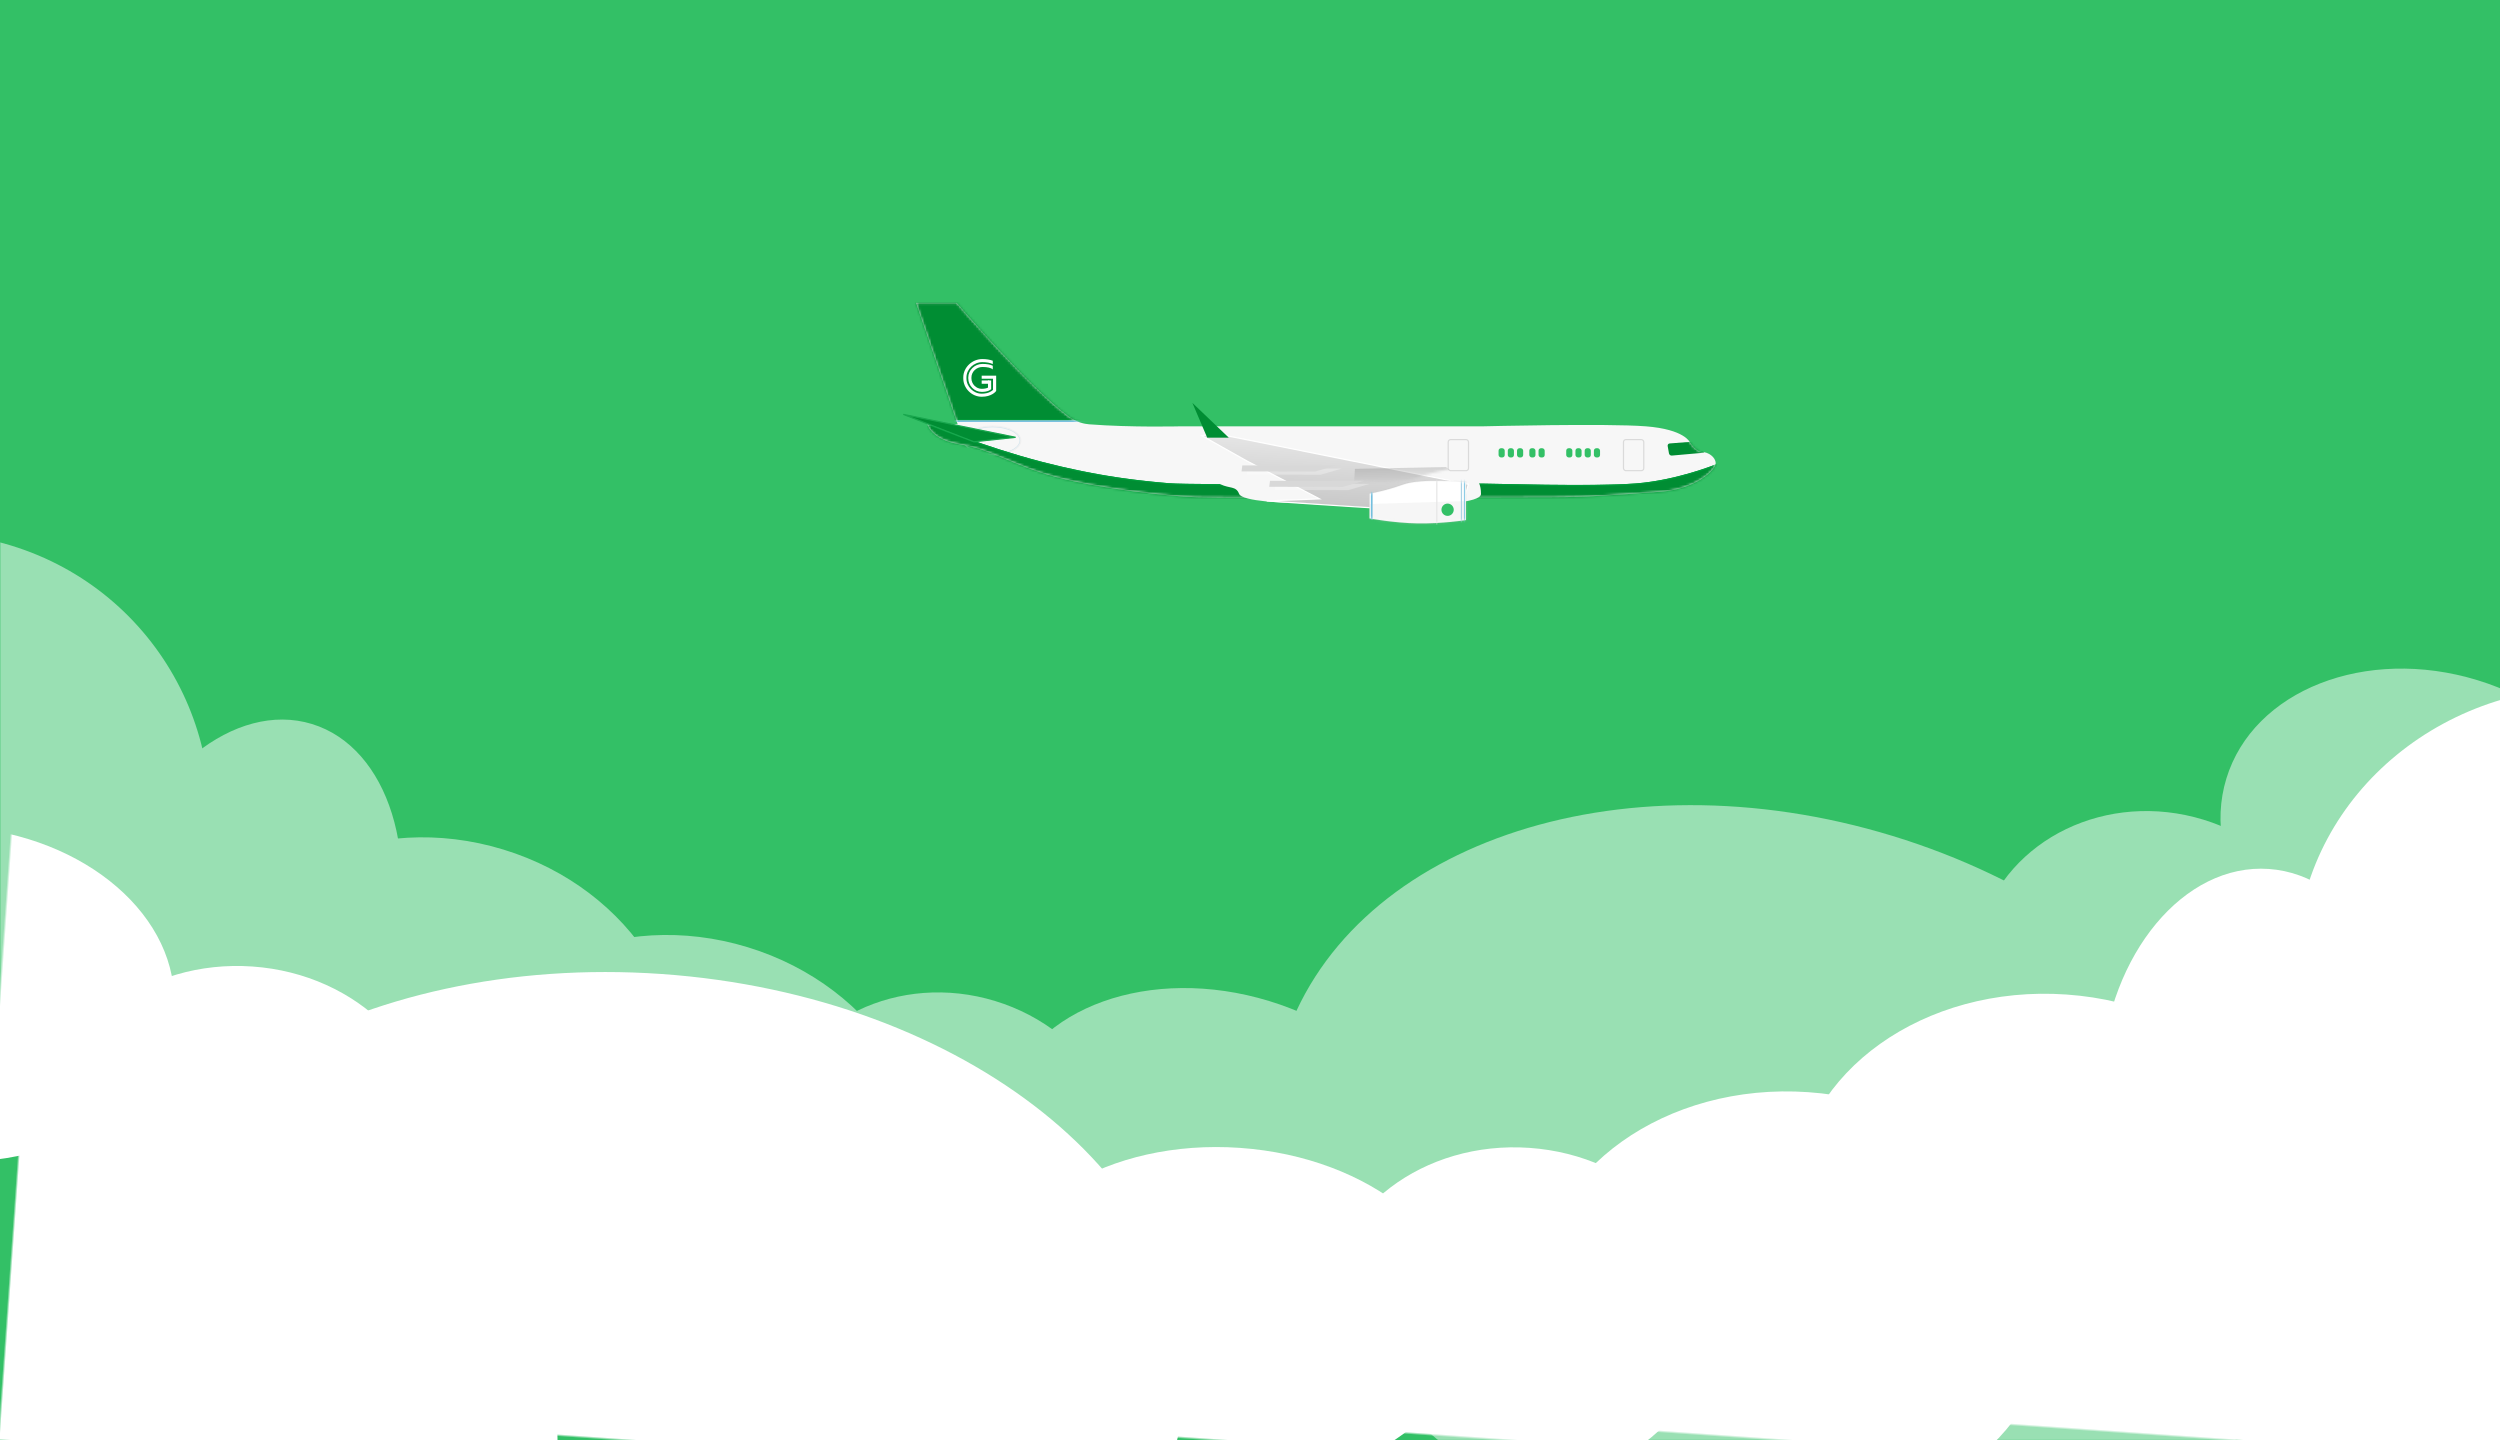           <svg width="1024px" height="590px" viewBox="0 0 1024 590" version="1.1" xmlns="http://www.w3.org/2000/svg" xmlns:xlink="http://www.w3.org/1999/xlink">
              <rect x="0" y="0" width="1024" height="590" fill="#333333" stroke="none"/>
              <!-- Generator: Sketch 46.1 (44463) - http://www.bohemiancoding.com/sketch -->
              <desc>Created with Sketch.</desc>
              <defs>
                  <rect id="path-1" x="0" y="0" width="1029" height="640"></rect>
                  <path d="M0.185,0.067 L16.817,0.067 C16.817,0.067 46.395,34.638 62.666,46.601 C66.021,49.067 69.267,49.653 71.066,49.795 C88.34,51.151 108.691,50.618 108.691,50.618 L232.624,50.618 C232.624,50.618 282.978,49.37 299.037,50.618 C315.095,51.866 317.141,57.188 317.141,57.188 C317.141,57.188 319.632,61.142 322.133,61.142 C324.635,61.142 327.702,63.217 327.702,65.763 C327.702,68.308 319.9,76.399 304.694,77.447 C289.488,78.495 276.124,79.671 260.262,79.671 C244.399,79.671 127.975,80.161 115.136,79.687 C102.298,79.212 74.959,76.07 57.267,71.327 C39.574,66.583 31.091,60.037 18.674,58.112 C6.258,56.187 4.825,49.795 4.825,49.795 L17.2,49.693 L0.185,0.067 Z" id="path-3"></path>
                  <ellipse id="path-5" cx="31.488" cy="56.442" rx="11.336" ry="5.669"></ellipse>
                  <rect id="path-6" x="-5.038" y="-7.181" width="85.648" height="55.434"></rect>
                  <path d="M328.566,65.901 C328.566,65.901 312.452,72.638 295.072,74.009 C277.692,75.379 237.207,74.078 232.152,74.078 C227.097,74.078 114.612,74.843 103.67,73.918 C92.727,72.993 75.414,71.288 51.806,65.176 C28.199,59.064 4.802,49.453 4.802,49.453 L4.802,54.671 L-0.89,116.08 L141.918,119.779 L274.33,120.559 L336.97,114.76 L328.566,65.901 Z" id="path-7"></path>
                  <polygon id="path-8" points="45.988 14.431 -3.64623444e-15 5.039 28.902 16.26"></polygon>
                  <linearGradient x1="50%" y1="0%" x2="50%" y2="100%" id="linearGradient-9">
                      <stop stop-color="#E6E6E6" offset="0%"></stop>
                      <stop stop-color="#C8C8C8" offset="100%"></stop>
                  </linearGradient>
                  <path d="M230.457,32.722 C230.457,32.722 212.118,31.06 204.726,33.739 C197.334,36.417 190.95,37.462 190.95,37.462 L190.95,47.656 C190.95,47.656 200.9,49.528 210.703,49.7 C220.507,49.871 230.457,48.348 230.457,48.348 L230.457,32.722 Z" id="path-10"></path>
                  <linearGradient x1="48.689%" y1="13.171%" x2="50%" y2="100%" id="linearGradient-12">
                      <stop stop-color="#FFFFFF" offset="0%"></stop>
                      <stop stop-color="#626262" offset="100%"></stop>
                  </linearGradient>
              </defs>
              <g id="Welcome" stroke="none" stroke-width="1" fill="none" fill-rule="evenodd">
                  <g id="Desktop">
                      <g id="Assets" transform="translate(0, -50)">
                          <mask id="mask-2" fill="white">
                              <use xlink:href="#path-1"></use>
                          </mask>
                          <use id="Rectangle-1" fill="#33C066" xlink:href="#path-1"></use>
                          <g id="Group" opacity="0.5" mask="url(#mask-2)" fill="#FFFFFF">
                              <g transform="translate(462.6, 496.024) scale(-1, 1) translate(-462.6, -496.024) translate(-172.4, 239.024)">
                                  <path d="M102.916,223.714 C55.123,223.714 16.38,193.014 16.38,155.143 C16.38,117.272 55.123,86.571 102.916,86.571 C150.709,86.571 189.453,117.272 189.453,155.143 C189.453,193.014 150.709,223.714 102.916,223.714 L102.916,223.714 Z" id="Oval-1-Copy-17" transform="translate(102.916, 155.143) rotate(-17) translate(-102.916, -155.143) "></path>
                                  <path d="M215.143,280.857 C174.071,280.857 140.776,250.157 140.776,212.286 C140.776,174.415 174.071,143.714 215.143,143.714 C256.215,143.714 289.51,174.415 289.51,212.286 C289.51,250.157 256.215,280.857 215.143,280.857 L215.143,280.857 Z" id="Oval-1-Copy-16" transform="translate(215.143, 212.286) rotate(-17) translate(-215.143, -212.286) "></path>
                                  <path d="M597.796,355.143 C547.017,355.143 505.852,324.442 505.852,286.571 C505.852,248.7 547.017,218 597.796,218 C648.576,218 689.741,248.7 689.741,286.571 C689.741,324.442 648.576,355.143 597.796,355.143 L597.796,355.143 Z" id="Oval-1-Copy-15" transform="translate(597.796, 286.571) rotate(-17) translate(-597.796, -286.571) "></path>
                                  <path d="M710.023,355.143 C668.952,355.143 635.656,324.442 635.656,286.571 C635.656,248.7 668.952,218 710.023,218 C751.095,218 784.391,248.7 784.391,286.571 C784.391,324.442 751.095,355.143 710.023,355.143 L710.023,355.143 Z" id="Oval-1-Copy-14" transform="translate(710.023, 286.571) rotate(-17) translate(-710.023, -286.571) "></path>
                                  <path d="M816.842,369.429 C761.582,369.429 716.784,330.413 716.784,282.286 C716.784,234.158 761.582,195.143 816.842,195.143 C872.102,195.143 916.9,234.158 916.9,282.286 C916.9,330.413 872.102,369.429 816.842,369.429 L816.842,369.429 Z" id="Oval-1-Copy-13" transform="translate(816.842, 282.286) rotate(-17) translate(-816.842, -282.286) "></path>
                                  <path d="M916.9,329.429 C861.639,329.429 816.842,290.413 816.842,242.286 C816.842,194.158 861.639,155.143 916.9,155.143 C972.16,155.143 1016.957,194.158 1016.957,242.286 C1016.957,290.413 972.16,329.429 916.9,329.429 L916.9,329.429 Z" id="Oval-1-Copy-12" transform="translate(916.9, 242.286) rotate(-17) translate(-916.9, -242.286) "></path>
                                  <path d="M995.323,278 C962.466,278 935.83,238.985 935.83,190.857 C935.83,142.729 962.466,103.714 995.323,103.714 C1028.181,103.714 1054.817,142.729 1054.817,190.857 C1054.817,238.985 1028.181,278 995.323,278 L995.323,278 Z" id="Oval-1-Copy-11" transform="translate(995.323, 190.857) rotate(-17) translate(-995.323, -190.857) "></path>
                                  <path d="M1126.48,258 C1063.005,258 1011.549,206.833 1011.549,143.714 C1011.549,80.596 1063.005,29.429 1126.48,29.429 C1189.955,29.429 1241.411,80.596 1241.411,143.714 C1241.411,206.833 1189.955,258 1126.48,258 L1126.48,258 Z" id="Oval-1-Copy-10" transform="translate(1126.48, 143.714) rotate(-17) translate(-1126.48, -143.714) "></path>
                                  <path d="M367.934,458 C249.946,458 154.297,388.284 154.297,302.286 C154.297,216.287 249.946,146.571 367.934,146.571 C485.922,146.571 581.571,216.287 581.571,302.286 C581.571,388.284 485.922,458 367.934,458 L367.934,458 Z" id="Oval-1-Copy-9" transform="translate(367.934, 302.286) rotate(-17) translate(-367.934, -302.286) "></path>
                              </g>
                          </g>
                          <ellipse id="Oval-1" fill="#FFFFFF" mask="url(#mask-2)" transform="translate(-20.008, 457.143) rotate(4) translate(20.008, -457.143) " cx="-20.008" cy="457.143" rx="91.467" ry="68.571"></ellipse>
                          <ellipse id="Oval-1-Copy" fill="#FFFFFF" mask="url(#mask-2)" transform="translate(98.612, 514.286) rotate(4) translate(-98.612, -514.286) " cx="98.612" cy="514.286" rx="78.604" ry="68.571"></ellipse>
                          <ellipse id="Oval-1-Copy-3" fill="#FFFFFF" mask="url(#mask-2)" transform="translate(503.067, 588.571) rotate(4) translate(-503.067, -588.571) " cx="503.067" cy="588.571" rx="97.183" ry="68.571"></ellipse>
                          <ellipse id="Oval-1-Copy-4" fill="#FFFFFF" mask="url(#mask-2)" transform="translate(621.688, 588.571) rotate(4) translate(-621.688, -588.571) " cx="621.688" cy="588.571" rx="78.604" ry="68.571"></ellipse>
                          <ellipse id="Oval-1-Copy-5" fill="#FFFFFF" mask="url(#mask-2)" transform="translate(734.592, 584.286) rotate(4) translate(-734.592, -584.286) " cx="734.592" cy="584.286" rx="105.758" ry="87.143"></ellipse>
                          <ellipse id="Oval-1-Copy-6" fill="#FFFFFF" mask="url(#mask-2)" transform="translate(840.35, 544.286) rotate(4) translate(-840.35, -544.286) " cx="840.35" cy="544.286" rx="105.758" ry="87.143"></ellipse>
                          <ellipse id="Oval-1-Copy-7" fill="#FFFFFF" mask="url(#mask-2)" transform="translate(923.242, 492.857) rotate(4) translate(-923.242, -492.857) " cx="923.242" cy="492.857" rx="62.883" ry="87.143"></ellipse>
                          <ellipse id="Oval-1-Copy-8" fill="#FFFFFF" mask="url(#mask-2)" transform="translate(1061.871, 445.714) rotate(4) translate(-1061.871, -445.714) " cx="1061.871" cy="445.714" rx="121.479" ry="114.286"></ellipse>
                          <path d="M260.108,760 C384.819,760 485.917,690.284 485.917,604.286 C485.917,518.287 384.819,448.571 260.108,448.571 C135.398,448.571 34.3,518.287 34.3,604.286 C34.3,690.284 135.398,760 260.108,760 Z" id="Oval-1-Copy-2" fill="#FFFFFF" mask="url(#mask-2)" transform="translate(260.108, 604.286) rotate(4) translate(-260.108, -604.286) "></path>
                          <path d="M917.525,788.571 C1042.236,788.571 1143.333,718.856 1143.333,632.857 C1143.333,546.859 1042.236,477.143 917.525,477.143 C792.815,477.143 691.717,546.859 691.717,632.857 C691.717,718.856 792.815,788.571 917.525,788.571 Z" id="Oval-1-Copy-18" fill="#FFFFFF" mask="url(#mask-2)" transform="translate(917.525, 632.857) rotate(4) translate(-917.525, -632.857) "></path>
                          <path d="M2.858,788.571 C127.569,788.571 228.667,718.856 228.667,632.857 C228.667,546.859 127.569,477.143 2.858,477.143 C-121.852,477.143 -222.95,546.859 -222.95,632.857 C-222.95,718.856 -121.852,788.571 2.858,788.571 Z" id="Oval-1-Copy-19" fill="#FFFFFF" mask="url(#mask-2)" transform="translate(2.858, 632.857) rotate(4) translate(-2.858, -632.857) "></path>
                          <g id="plane" mask="url(#mask-2)">
                              <g transform="translate(370, 174)">
                                  <g id="Group" stroke-width="1" fill="none" transform="translate(5.038, 0)">
                                      <mask id="mask-4" fill="white">
                                          <use xlink:href="#path-3"></use>
                                      </mask>
                                      <use id="Path-1" fill="#F7F7F7" xlink:href="#path-3"></use>
                                      <g id="Oval-1" mask="url(#mask-4)" stroke-width="0.5">
                                          <use stroke="#D2E5EE" xlink:href="#path-5"></use>
                                          <ellipse stroke="#F0F0F0" cx="31.488" cy="56.442" rx="11.586" ry="5.919"></ellipse>
                                      </g>
                                      <g id="Rectangle-1" mask="url(#mask-4)">
                                          <use fill="#008D33" fill-rule="evenodd" xlink:href="#path-6"></use>
                                          <rect stroke="#009D3B" stroke-width="0.5" x="-4.788" y="-6.931" width="85.148" height="54.934"></rect>
                                          <rect stroke="#FFFFFF" stroke-width="0.5" x="-5.288" y="-7.431" width="86.148" height="55.934"></rect>
                                          <rect stroke="#50AED7" stroke-width="0.5" x="-5.288" y="-7.431" width="86.148" height="55.934"></rect>
                                      </g>
                                      <g id="Group-4" mask="url(#mask-4)" fill="#FFFFFF">
                                          <g transform="translate(19, 23)">
                                              <polygon id="Fill-18" points="11.197 10.193 8.058 10.193 8.058 8.835 11.197 8.835"></polygon>
                                              <path d="M8.344,3.315 C10.405,3.315 11.899,3.666 12.553,4.303 L12.6,4.258 L12.6,2.81 C11.61,2.312 10.186,2.061 8.344,2.061 C5.213,2.061 2.569,4.6 2.569,7.61 L2.569,7.969 C2.569,10.981 5.086,13.52 8.069,13.52 C10.617,13.52 11.633,12.65 11.741,12.552 L11.941,12.365 L11.941,8.832 L10.647,8.832 L10.647,11.764 C10.299,11.949 9.499,12.264 8.069,12.264 C5.789,12.264 3.86,10.298 3.86,7.969 L3.86,7.61 C3.86,5.281 5.914,3.315 8.344,3.315" id="Fill-20"></path>
                                              <path d="M8.058,8.125 L12.698,8.125 L12.698,12.688 C12.3,13.094 10.921,14.254 8.07,14.254 C4.677,14.254 1.812,11.375 1.812,7.97 L1.812,7.611 C1.812,4.204 4.804,1.327 8.345,1.327 C10.023,1.327 11.54,1.612 12.601,2.121 L12.601,0.751 C11.427,0.315 9.938,0.068 8.345,0.068 C4.101,0.068 0.518,3.524 0.518,7.611 L0.518,7.97 C0.518,12.057 3.976,15.51 8.07,15.51 C12.159,15.51 13.801,13.377 13.867,13.286 L13.992,13.124 L13.992,6.867 L8.058,6.867 L8.058,8.125 Z" id="Fill-21"></path>
                                          </g>
                                      </g>
                                      <g id="Path-2" mask="url(#mask-4)">
                                          <use fill="#008D33" fill-rule="evenodd" xlink:href="#path-7"></use>
                                          <path stroke="#009D3B" stroke-width="0.5" d="M328.373,66.251 C328.213,66.315 328.009,66.396 327.761,66.493 C327.029,66.779 326.181,67.098 325.227,67.441 C322.501,68.421 319.471,69.402 316.217,70.316 C309.111,72.314 301.961,73.716 295.092,74.258 C288.884,74.747 279.398,74.932 267.291,74.877 C260.845,74.848 254.081,74.755 246.462,74.607 C245.935,74.597 233.238,74.328 232.152,74.328 C231.525,74.328 211.664,74.434 202.439,74.476 C190.114,74.533 178.506,74.576 167.572,74.601 C131.469,74.684 108.337,74.564 103.649,74.167 C85.855,72.663 71.151,70.442 51.744,65.418 C45.858,63.894 39.678,62.074 33.313,60.021 C26.303,57.76 19.438,55.338 13.003,52.915 C10.75,52.067 8.713,51.28 6.925,50.573 C6.299,50.326 5.749,50.106 5.28,49.917 C5.196,49.883 5.12,49.852 5.052,49.824 L5.051,54.694 L-0.617,115.837 L141.919,119.529 L274.307,120.31 L336.677,114.536 L328.373,66.251 Z"></path>
                                      </g>
                                      <path d="M318.215,56.906 L308.858,57.637 C308.31,57.679 307.944,58.156 308.04,58.698 L308.573,61.71 C308.669,62.253 309.191,62.654 309.753,62.604 L323.05,61.418 L318.215,56.906 Z" id="Combined-Shape" fill="#008D33" mask="url(#mask-4)"></path>
                                  </g>
                                  <g id="Group-2" stroke-width="1" fill="none" transform="translate(0, 40.694)">
                                      <ellipse id="Oval-2" fill="#78C0DF" cx="216.638" cy="37.796" rx="1.26" ry="1.26"></ellipse>
                                      <g id="Path-3" stroke-width="0.5">
                                          <use stroke="#009D3B" fill="#008D33" fill-rule="evenodd" xlink:href="#path-8"></use>
                                          <use stroke-opacity="0.1" stroke="#FFFFFF" xlink:href="#path-8"></use>
                                      </g>
                                      <path d="M133.68,23.937 L130.724,30.773 C130.724,30.773 126.219,31.879 129.95,33.68 C133.68,35.482 136.301,34.315 137.513,37.564 C138.725,40.814 157.514,41.302 160.185,41.302 C162.856,41.302 236.618,45.16 236.618,37.614 C236.618,30.068 231.859,29.916 228.376,27.948 C224.893,25.98 133.68,23.937 133.68,23.937 Z" id="Path-4" fill="#F7F7F7"></path>
                                      <rect id="Rectangle-2-Copy-23" fill="#33C066" x="243.814" y="18.898" width="2.519" height="3.78" rx="1"></rect>
                                      <rect id="Rectangle-2-Copy-22" fill="#33C066" x="247.593" y="18.898" width="2.519" height="3.78" rx="1"></rect>
                                      <rect id="Rectangle-2-Copy-21" fill="#33C066" x="251.371" y="18.898" width="2.519" height="3.78" rx="1"></rect>
                                      <rect id="Rectangle-2-Copy-20" fill="#33C066" x="256.409" y="18.898" width="2.519" height="3.78" rx="1"></rect>
                                      <rect id="Rectangle-2-Copy-19" fill="#33C066" x="260.188" y="18.898" width="2.519" height="3.78" rx="1"></rect>
                                      <rect id="Rectangle-2-Copy-17" fill="#33C066" x="271.524" y="18.898" width="2.519" height="3.78" rx="1"></rect>
                                      <rect id="Rectangle-2-Copy-16" fill="#33C066" x="275.302" y="18.898" width="2.519" height="3.78" rx="1"></rect>
                                      <rect id="Rectangle-2-Copy-15" fill="#33C066" x="279.081" y="18.898" width="2.519" height="3.78" rx="1"></rect>
                                      <rect id="Rectangle-2-Copy-14" fill="#33C066" x="282.859" y="18.898" width="2.519" height="3.78" rx="1"></rect>
                                      <rect id="Rectangle-2-Copy-28" stroke="#979797" stroke-width="0.5" opacity="0.3" x="223.185" y="15.368" width="8.317" height="12.729" rx="1"></rect>
                                      <rect id="Rectangle-2-Copy-36" stroke="#979797" stroke-width="0.5" opacity="0.3" x="294.978" y="15.368" width="8.317" height="12.729" rx="1"></rect>
                                      <path d="M127.324,15.461 L231.608,30.783 L229.838,38.812 C229.838,38.812 215.131,42.538 200.74,42.538 C186.349,42.538 149.501,41.929 149.501,41.929 L171.032,39.942 L140.31,25.908 L121.547,16.623 L127.324,15.461 Z" id="Path-5" stroke="#FFFFFF" stroke-width="0.5" fill="url(#linearGradient-9)" transform="translate(176.578, 29) rotate(3) translate(-176.578, -29) "></path>
                                      <polygon id="Path-15" fill="#008D33" points="118.395 0.324 124.467 14.566 133.3 14.566"></polygon>
                                      <mask id="mask-11" fill="white">
                                          <use xlink:href="#path-10"></use>
                                      </mask>
                                      <use id="Path-6" stroke-opacity="0.1" stroke="#979797" stroke-width="0.5" fill="#FFFFFF" xlink:href="#path-10"></use>
                                      <polygon id="Path-11" fill="#DBDCDA" opacity="0.5" mask="url(#mask-11)" points="189.021 41.789 232.48 40.477 231.83 51.532 194.551 52.263 186.845 46.528"></polygon>
                                      <polygon id="Path-11-Copy" fill="url(#linearGradient-12)" opacity="0.5" mask="url(#mask-11)" transform="translate(207.144, 32.512) scale(-1, -1) translate(-207.144, -32.512) " points="186.501 29.19 229.961 26.619 229.311 37.673 192.032 38.405 184.326 32.669"></polygon>
                                      <path d="M192.077,27.087 L192.077,54.804" id="Line-Copy" stroke="#ACD2E4" stroke-width="0.5" stroke-linecap="square" mask="url(#mask-11)"></path>
                                      <path d="M191.762,27.087 L191.762,54.804" id="Line" stroke="#72C0E0" stroke-width="0.5" stroke-linecap="square" mask="url(#mask-11)"></path>
                                      <path d="M228.603,28.347 L228.603,56.064" id="Line-Copy-3" stroke="#ACD2E4" stroke-width="0.5" stroke-linecap="square" mask="url(#mask-11)"></path>
                                      <path d="M218.527,28.347 L218.527,56.064" id="Line-Copy-4" stroke="#E6E6E6" stroke-width="0.5" stroke-linecap="square" mask="url(#mask-11)"></path>
                                      <path d="M229.863,28.347 L229.863,56.064" id="Line-Copy-2" stroke="#72C0E0" stroke-width="0.5" stroke-linecap="square" mask="url(#mask-11)"></path>
                                      <ellipse id="Oval-2-Copy" fill="#33C066" mask="url(#mask-11)" cx="222.935" cy="44.095" rx="2.519" ry="2.52"></ellipse>
                                  </g>
                                  <polygon id="Path-16-Copy" fill="#FFFFFF" opacity="0.3" points="140.814 70.377 170.923 70.455 179.6 67.914 141.132 67.914"></polygon>
                                  <polygon id="Path-16" fill="#D8D8D8" points="138.532 69.087 168.642 69.166 177.318 66.624 138.85 66.624"></polygon>
                                  <polygon id="Path-16-Copy-3" fill="#FFFFFF" opacity="0.3" points="152.149 76.676 182.259 76.755 190.935 74.213 152.467 74.213"></polygon>
                                  <polygon id="Path-16-Copy-2" fill="#D8D8D8" points="149.868 75.387 179.977 75.466 188.654 72.924 150.186 72.924"></polygon>
                              </g>
                          </g>
                      </g>
                  </g>
              </g>
          </svg>
